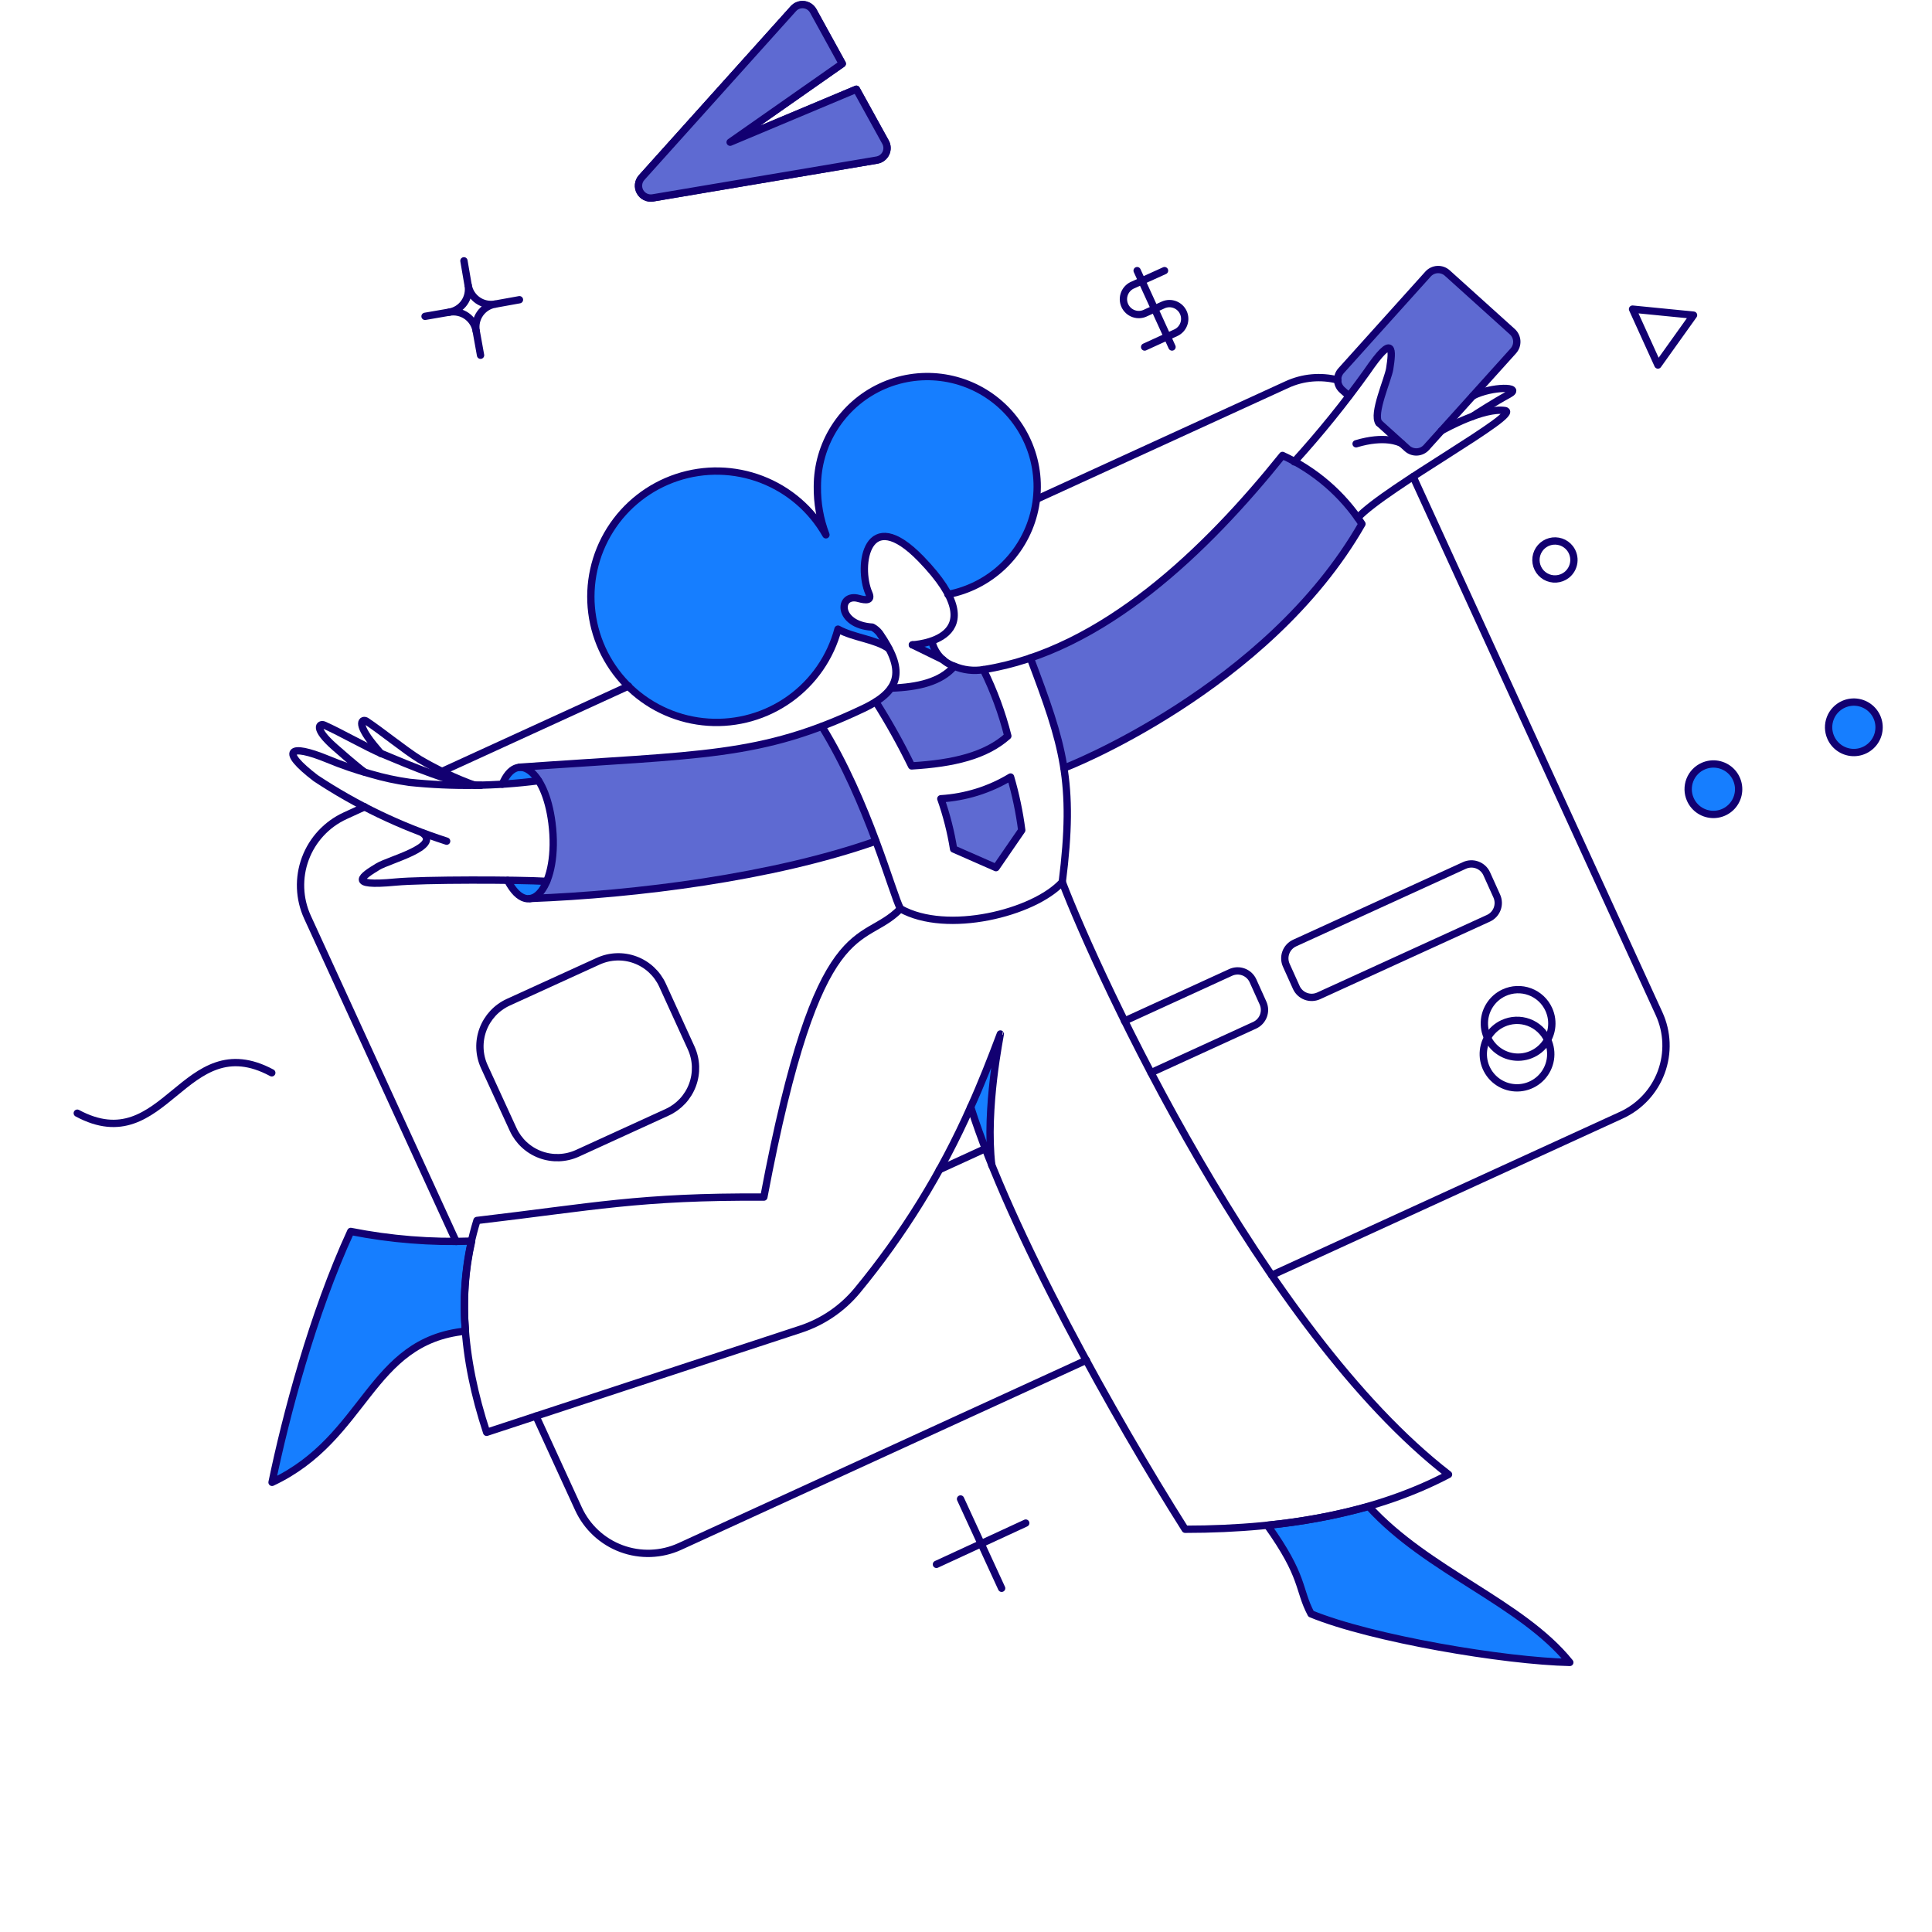 <svg width="264" height="264" viewBox="0 0 264 264" fill="none" xmlns="http://www.w3.org/2000/svg">
<path d="M138.092 106.183C135.201 107.927 131.929 108.944 128.559 109.147C129.346 111.377 129.931 113.674 130.306 116.009L136.095 118.555L139.614 113.439C139.297 110.984 138.789 108.558 138.092 106.183Z" fill="#5E6AD2"/>
<path d="M175.249 62.238C160.725 80.355 148.772 87.192 140.787 89.912C142.933 95.602 144.605 99.844 145.384 104.96C145.408 105.01 173.228 94.155 186.111 71.6C183.446 67.517 179.68 64.271 175.249 62.238Z" fill="#5E6AD2"/>
<path d="M134.348 91.509C132.999 91.729 131.616 91.565 130.356 91.035C128.534 93.156 125.415 93.88 121.746 94.005C121.197 94.776 120.491 95.422 119.675 95.901C121.459 98.727 123.081 101.652 124.535 104.66C130.299 104.311 134.666 103.263 137.686 100.568C136.896 97.439 135.777 94.403 134.348 91.509Z" fill="#5E6AD2"/>
<path d="M72.461 122.777C86.984 122.228 105.626 119.888 119.7 114.942C117.754 109.494 115.289 104.246 112.338 99.27C101.547 103.335 92.993 103.322 70.989 104.835C76.17 104.55 77.289 122.105 72.461 122.777Z" fill="#5E6AD2"/>
<path d="M188.426 57.793L192.294 61.287C192.662 61.614 193.144 61.782 193.635 61.754C194.126 61.726 194.586 61.504 194.914 61.137L206.793 47.943C206.956 47.76 207.08 47.548 207.162 47.317C207.242 47.087 207.276 46.842 207.263 46.598C207.249 46.354 207.187 46.115 207.08 45.895C206.974 45.675 206.826 45.478 206.643 45.316L197.759 37.304C197.577 37.141 197.364 37.016 197.134 36.935C196.903 36.854 196.659 36.82 196.414 36.834C196.17 36.847 195.932 36.909 195.712 37.016C195.491 37.122 195.295 37.271 195.132 37.454L183.253 50.656C183.09 50.838 182.964 51.051 182.884 51.282C182.802 51.512 182.768 51.757 182.783 52.001C182.796 52.245 182.857 52.483 182.964 52.703C183.07 52.924 183.22 53.12 183.402 53.283L184.322 54.106C185.707 52.055 188.793 47.743 189.79 47.489C190.491 48.471 189.734 51.143 189.057 53.533C188.488 55.537 187.977 57.343 188.426 57.793Z" fill="#5E6AD2"/>
<path d="M187.031 205.853C182.496 207.103 177.863 207.963 173.182 208.423C178.274 215.535 177.349 217.132 179.146 220.526C187.407 223.92 205.649 226.989 214.508 227.164C207.915 218.979 195.043 214.686 187.031 205.853Z" fill="#167EFF"/>
<path d="M64.451 169.593C58.911 169.792 53.367 169.348 47.929 168.27C42.74 179.5 39.047 193.499 37.174 202.559C50.102 196.488 50.426 183.223 63.602 181.895C63.248 177.775 63.535 173.625 64.451 169.593Z" fill="#167EFF"/>
<path d="M73.584 106.682C71.862 106.906 70.215 107.056 68.643 107.156C69.841 104.287 71.937 104.037 73.584 106.682Z" fill="#167EFF"/>
<path d="M74.707 120.432C73.384 123.701 71.039 123.526 69.367 120.307C71.538 120.311 73.459 120.357 74.707 120.432Z" fill="#167EFF"/>
<path d="M136.694 141.294C135.396 144.738 134.067 148.032 132.623 151.226C133.589 154.291 134.975 157.943 135.512 159.238C134.598 151.426 136.719 141.325 136.694 141.294Z" fill="#167EFF"/>
<path d="M126.737 51.481C122.754 51.485 118.936 53.069 116.119 55.886C113.303 58.702 111.719 62.521 111.715 66.504C111.685 68.758 112.079 70.999 112.876 73.109C110.92 69.639 107.819 66.957 104.105 65.521C100.39 64.085 96.291 63.985 92.51 65.237C88.73 66.489 85.502 69.016 83.378 72.386C81.255 75.755 80.368 79.758 80.87 83.709C81.372 87.66 83.232 91.314 86.13 94.045C89.028 96.777 92.786 98.416 96.76 98.683C100.733 98.95 104.676 97.828 107.914 95.509C111.152 93.19 113.483 89.818 114.51 85.969C116.681 87.167 119.6 87.317 121.471 88.64C121.165 88.028 119.943 85.809 119.225 85.72C114.365 85.421 114.533 81.004 117.353 81.802C118.701 82.176 119.025 81.877 118.798 81.203C117.126 77.584 118.473 68.704 125.635 76.161C127.189 77.653 128.509 79.369 129.553 81.253C133.227 80.553 136.508 78.508 138.752 75.518C140.998 72.527 142.048 68.806 141.694 65.083C141.342 61.361 139.613 57.903 136.847 55.387C134.079 52.871 130.473 51.479 126.733 51.481H126.737Z" fill="#167EFF"/>
<path d="M127.361 87.592C126.487 87.842 125.594 88.017 124.691 88.117L128.908 90.163C128.083 89.535 127.53 88.615 127.361 87.592Z" fill="#167EFF"/>
<path d="M250.164 100.767C250.438 101.392 250.89 101.921 251.466 102.288C252.04 102.655 252.711 102.844 253.392 102.83C254.074 102.816 254.737 102.6 255.295 102.209C255.855 101.819 256.286 101.271 256.533 100.636C256.781 100 256.835 99.306 256.688 98.64C256.541 97.974 256.2 97.367 255.708 96.895C255.215 96.423 254.594 96.107 253.923 95.988C253.252 95.869 252.56 95.952 251.936 96.226C251.521 96.407 251.145 96.668 250.831 96.994C250.517 97.321 250.27 97.706 250.106 98.128C249.941 98.55 249.862 99.001 249.871 99.454C249.882 99.907 249.981 100.353 250.164 100.767Z" fill="#167EFF"/>
<path d="M230.974 109.227C231.247 109.852 231.7 110.381 232.275 110.748C232.849 111.115 233.52 111.304 234.202 111.29C234.884 111.276 235.547 111.06 236.105 110.669C236.665 110.279 237.096 109.731 237.342 109.096C237.591 108.46 237.645 107.766 237.497 107.1C237.35 106.434 237.01 105.827 236.518 105.355C236.025 104.883 235.404 104.567 234.733 104.448C234.062 104.329 233.369 104.412 232.746 104.686C232.331 104.867 231.955 105.128 231.641 105.454C231.327 105.781 231.08 106.166 230.916 106.588C230.751 107.01 230.672 107.461 230.681 107.914C230.691 108.367 230.791 108.813 230.974 109.227Z" fill="#167EFF"/>
<path d="M73.235 193.5L79.049 206.177C80.206 208.694 82.314 210.649 84.91 211.612C87.507 212.576 90.38 212.471 92.899 211.318L148.448 185.863" stroke="#120071" stroke-linecap="round" stroke-linejoin="round"/>
<path d="M173.777 174.259L221.566 152.374C224.082 151.217 226.038 149.108 227.001 146.512C227.965 143.915 227.86 141.043 226.707 138.524L193.093 65.132" stroke="#120071" stroke-linecap="round" stroke-linejoin="round"/>
<path d="M182.81 51.931C180.487 51.33 178.028 51.55 175.849 52.555L141.715 68.183" stroke="#120071" stroke-linecap="round" stroke-linejoin="round"/>
<path d="M60.408 105.409L85.882 93.745" stroke="#120071" stroke-linecap="round" stroke-linejoin="round"/>
<path d="M49.827 110.25L47.157 111.473C44.64 112.63 42.685 114.738 41.721 117.334C40.757 119.931 40.863 122.804 42.015 125.323L62.329 169.642" stroke="#120071" stroke-linecap="round" stroke-linejoin="round"/>
<path d="M157.282 146.579L171.456 140.091C172.008 139.835 172.434 139.371 172.646 138.8C172.856 138.23 172.832 137.599 172.579 137.046L171.206 134.002C170.95 133.45 170.487 133.023 169.915 132.812C169.345 132.602 168.715 132.625 168.162 132.879L153.663 139.517" stroke="#120071" stroke-linecap="round" stroke-linejoin="round"/>
<path d="M134.623 156.965L128.359 159.835" stroke="#120071" stroke-linecap="round" stroke-linejoin="round"/>
<path d="M127.336 87.617C127.507 88.4 127.877 89.125 128.411 89.723C128.944 90.322 129.622 90.772 130.381 91.031C131.64 91.564 133.025 91.728 134.373 91.506C150.694 88.976 164.911 75.111 175.249 62.234C179.678 64.267 183.442 67.511 186.106 71.592C173.228 94.151 145.403 105.006 145.378 104.952" stroke="#120071" stroke-linecap="round" stroke-linejoin="round"/>
<path d="M124.666 88.116C124.666 88.116 136.691 87.569 125.864 76.387C118.43 68.709 117.107 77.35 118.724 81.061C119.177 82.1 118.338 82.057 117.329 81.777C114.505 80.989 114.335 85.396 119.201 85.695C119.591 85.902 119.932 86.192 120.199 86.544C123.514 91.378 123.419 94.231 117.953 96.825C103.855 103.515 95.993 103.064 70.989 104.837" stroke="#120071" stroke-linecap="round" stroke-linejoin="round"/>
<path d="M124.691 88.116L128.883 90.162" stroke="#120071" stroke-linecap="round" stroke-linejoin="round"/>
<path d="M72.436 122.778C86.96 122.229 105.601 119.888 119.675 114.942" stroke="#120071" stroke-linecap="round" stroke-linejoin="round"/>
<path d="M73.584 106.682C67.74 107.438 61.828 107.514 55.966 106.906C54.168 106.655 52.392 106.271 50.651 105.758C48.647 105.21 46.68 104.535 44.761 103.737C39.471 101.562 38.173 102.539 43.138 106.332C48.681 110.006 54.702 112.903 61.032 114.942" stroke="#120071" stroke-linecap="round" stroke-linejoin="round"/>
<path d="M74.707 120.432C70.844 120.201 57.855 120.169 54.02 120.532C47.28 121.18 49.554 119.683 51.656 118.41C53.176 117.491 60.34 115.69 57.719 113.813" stroke="#120071" stroke-linecap="round" stroke-linejoin="round"/>
<path d="M49.781 105.484C48.633 104.635 46.389 102.663 45.739 102.09C42.751 99.463 43.692 98.818 44.266 99.069C46.566 100.082 50.105 102.138 52.278 103.037C55.772 104.482 62.41 107.379 65.704 107.304" stroke="#120071" stroke-linecap="round" stroke-linejoin="round"/>
<path d="M52.048 102.964C51.624 102.438 51.251 102.014 51.05 101.766C48.548 98.681 49.553 98.197 50.077 98.547C52.178 99.944 55.346 102.532 57.338 103.762C59.736 105.174 62.259 106.361 64.875 107.308" stroke="#120071" stroke-linecap="round" stroke-linejoin="round"/>
<path d="M68.643 107.156C70.576 102.522 74.49 105.171 75.419 112.439C76.509 120.976 72.419 126.186 69.367 120.307" stroke="#120071" stroke-linecap="round" stroke-linejoin="round"/>
<path d="M188.426 57.793C187.507 56.57 189.674 51.829 189.899 50.382C190.273 47.961 190.58 45.246 186.754 50.856C183.691 55.128 180.383 59.219 176.846 63.108" stroke="#120071" stroke-linecap="round" stroke-linejoin="round"/>
<path d="M188.426 57.793L192.294 61.287C192.662 61.614 193.144 61.782 193.635 61.754C194.126 61.726 194.586 61.504 194.914 61.137L206.793 47.943C206.956 47.76 207.08 47.548 207.162 47.317C207.242 47.087 207.276 46.842 207.263 46.598C207.249 46.354 207.187 46.115 207.08 45.895C206.974 45.675 206.826 45.478 206.643 45.316L197.759 37.304C197.577 37.141 197.364 37.016 197.134 36.935C196.903 36.854 196.659 36.82 196.414 36.834C196.17 36.847 195.932 36.909 195.712 37.016C195.492 37.122 195.295 37.271 195.132 37.454L183.253 50.656C183.09 50.838 182.964 51.051 182.884 51.281C182.802 51.512 182.768 51.757 182.783 52.001C182.796 52.245 182.857 52.483 182.965 52.703C183.071 52.924 183.22 53.12 183.402 53.283L184.322 54.106" stroke="#120071" stroke-linecap="round" stroke-linejoin="round"/>
<path d="M185.53 70.747C189.425 66.58 208.121 56.467 205.645 56.099C202.745 55.667 197.526 58.548 196.961 58.865" stroke="#120071" stroke-linecap="round" stroke-linejoin="round"/>
<path d="M201.187 56.909C201.776 56.526 204.192 54.964 206.194 53.878C208.196 52.792 203.848 52.755 201.253 54.102" stroke="#120071" stroke-linecap="round" stroke-linejoin="round"/>
<path d="M191.538 60.606C191.188 60.412 189.203 59.469 185.306 60.641" stroke="#120071" stroke-linecap="round" stroke-linejoin="round"/>
<path d="M211.634 137.925C212.014 138.754 212.14 139.677 211.995 140.578C211.849 141.478 211.441 142.316 210.821 142.984C210.2 143.652 209.396 144.122 208.508 144.332C207.622 144.543 206.692 144.487 205.837 144.169C204.982 143.851 204.24 143.288 203.705 142.548C203.171 141.809 202.867 140.929 202.834 140.017C202.8 139.106 203.037 138.205 203.515 137.429C203.994 136.651 204.691 136.034 205.52 135.654C206.071 135.399 206.665 135.256 207.271 135.234C207.876 135.21 208.482 135.306 209.049 135.518C209.618 135.729 210.138 136.05 210.582 136.463C211.026 136.877 211.383 137.374 211.634 137.925Z" stroke="#120071" stroke-linecap="round" stroke-linejoin="round"/>
<path d="M211.486 142.12C211.866 142.949 211.992 143.872 211.848 144.773C211.702 145.673 211.293 146.511 210.673 147.179C210.052 147.848 209.248 148.317 208.36 148.527C207.474 148.738 206.544 148.682 205.689 148.364C204.834 148.046 204.092 147.483 203.557 146.743C203.023 146.004 202.719 145.124 202.687 144.212C202.652 143.301 202.889 142.4 203.367 141.623C203.846 140.846 204.544 140.229 205.372 139.849C205.923 139.594 206.518 139.451 207.123 139.429C207.729 139.405 208.334 139.501 208.902 139.712C209.47 139.924 209.99 140.244 210.434 140.658C210.878 141.072 211.236 141.568 211.486 142.12Z" stroke="#120071" stroke-linecap="round" stroke-linejoin="round"/>
<path d="M81.744 131.344C83.343 130.616 85.165 130.551 86.811 131.164C88.458 131.776 89.794 133.017 90.528 134.613L94.446 143.197C95.174 144.795 95.239 146.618 94.626 148.264C94.013 149.911 92.773 151.247 91.177 151.981L78.899 157.596C77.3 158.323 75.478 158.389 73.832 157.776C72.185 157.164 70.849 155.923 70.115 154.327L66.175 145.742C65.447 144.144 65.382 142.321 65.995 140.675C66.608 139.028 67.848 137.693 69.444 136.958L81.744 131.344Z" stroke="#120071" stroke-linecap="round" stroke-linejoin="round"/>
<path d="M203.399 125.473C203.951 125.217 204.378 124.753 204.589 124.182C204.799 123.612 204.775 122.981 204.522 122.428L203.149 119.384C202.893 118.832 202.43 118.405 201.858 118.194C201.288 117.984 200.658 118.008 200.105 118.261L176.896 128.867C176.344 129.123 175.917 129.587 175.706 130.157C175.496 130.728 175.519 131.358 175.773 131.911L177.145 134.956C177.402 135.507 177.865 135.934 178.437 136.145C179.007 136.356 179.637 136.332 180.19 136.078L203.399 125.473Z" stroke="#120071" stroke-linecap="round" stroke-linejoin="round"/>
<path d="M250.164 100.767C250.438 101.392 250.89 101.921 251.466 102.288C252.04 102.655 252.711 102.844 253.392 102.83C254.074 102.816 254.737 102.6 255.295 102.209C255.855 101.819 256.286 101.271 256.533 100.636C256.781 100 256.835 99.306 256.688 98.64C256.541 97.974 256.2 97.367 255.708 96.895C255.215 96.423 254.594 96.107 253.923 95.988C253.252 95.869 252.56 95.952 251.936 96.226C251.521 96.407 251.145 96.668 250.831 96.994C250.517 97.321 250.27 97.706 250.106 98.128C249.941 98.55 249.862 99.001 249.871 99.454C249.882 99.907 249.981 100.353 250.164 100.767Z" stroke="#120071" stroke-linecap="round" stroke-linejoin="round"/>
<path d="M230.974 109.227C231.247 109.851 231.7 110.381 232.275 110.748C232.849 111.115 233.52 111.303 234.202 111.289C234.884 111.275 235.547 111.059 236.105 110.669C236.665 110.278 237.096 109.73 237.342 109.095C237.591 108.46 237.645 107.765 237.497 107.099C237.35 106.434 237.01 105.826 236.518 105.354C236.025 104.882 235.404 104.567 234.733 104.447C234.062 104.328 233.369 104.411 232.746 104.685C232.331 104.866 231.955 105.127 231.641 105.454C231.327 105.78 231.08 106.166 230.916 106.588C230.751 107.01 230.672 107.46 230.681 107.913C230.691 108.366 230.791 108.813 230.974 109.227Z" stroke="#120071" stroke-linecap="round" stroke-linejoin="round"/>
<path d="M132.642 151.273C134.087 148.079 135.4 144.737 136.694 141.291C136.719 141.316 134.593 151.423 135.521 159.233" stroke="#120071" stroke-linecap="round" stroke-linejoin="round"/>
<path d="M112.313 99.27C118.677 109.576 121.946 122.178 123.044 124.175C129.382 127.743 141.286 124.749 145.154 120.531C146.894 106.763 145.285 101.825 140.787 89.912" stroke="#120071" stroke-linecap="round" stroke-linejoin="round"/>
<path d="M123.044 124.175C117.778 129.615 111.889 123.726 104.378 163.577C87.334 163.477 81.145 164.899 65.174 166.771C62.354 175.833 63.153 185.562 66.497 195.72L109.419 181.619C112.433 180.625 115.106 178.8 117.13 176.355C123.42 168.738 128.639 160.299 132.642 151.269C138.014 168.283 152.511 194.063 161.948 208.968C176.396 208.968 188.401 206.497 197.935 201.482C172.455 181.769 150.128 133.53 145.155 120.529" stroke="#120071" stroke-linecap="round" stroke-linejoin="round"/>
<path d="M119.675 95.901C121.464 98.73 123.096 101.654 124.566 104.66C130.331 104.311 134.698 103.263 137.717 100.568C136.925 97.438 135.805 94.4 134.373 91.505" stroke="#120071" stroke-linecap="round" stroke-linejoin="round"/>
<path d="M139.618 113.444L136.099 118.56L130.306 116.015C129.931 113.677 129.346 111.379 128.559 109.147C131.93 108.942 135.201 107.923 138.092 106.177C138.79 108.556 139.301 110.986 139.618 113.444Z" stroke="#120071" stroke-linecap="round" stroke-linejoin="round"/>
<path d="M187.031 205.853C195.043 214.686 207.915 218.979 214.508 227.164C205.649 226.989 187.407 223.92 179.146 220.526C177.349 217.132 178.272 215.535 173.182 208.423C177.864 207.964 182.498 207.104 187.031 205.853Z" stroke="#120071" stroke-linecap="round" stroke-linejoin="round"/>
<path d="M64.451 169.592C58.911 169.792 53.367 169.348 47.929 168.27C42.74 179.499 39.047 193.499 37.174 202.558C50.102 196.488 50.426 183.223 63.602 181.895C63.248 177.775 63.535 173.624 64.451 169.592Z" stroke="#120071" stroke-linecap="round" stroke-linejoin="round"/>
<path d="M121.771 94.03C125.44 93.905 128.559 93.181 130.381 91.06" stroke="#120071" stroke-linecap="round" stroke-linejoin="round"/>
<path d="M129.532 81.228C132.331 80.692 134.921 79.371 136.998 77.42C139.074 75.468 140.552 72.965 141.26 70.204C141.968 67.444 141.874 64.538 140.993 61.828C140.11 59.118 138.476 56.715 136.279 54.899C134.083 53.083 131.415 51.93 128.587 51.573C125.76 51.217 122.889 51.673 120.311 52.887C117.732 54.101 115.552 56.024 114.026 58.431C112.499 60.837 111.689 63.629 111.69 66.478C111.656 68.734 112.053 70.975 112.86 73.081C110.898 69.617 107.795 66.941 104.079 65.512C100.363 64.083 96.267 63.989 92.489 65.246C88.712 66.503 85.488 69.033 83.37 72.403C81.251 75.774 80.37 79.776 80.875 83.725C81.38 87.673 83.242 91.324 86.141 94.052C89.04 96.781 92.797 98.417 96.769 98.682C100.741 98.948 104.682 97.825 107.918 95.506C111.154 93.187 113.484 89.816 114.509 85.969C116.68 87.167 119.6 87.317 121.47 88.639" stroke="#120071" stroke-linecap="round" stroke-linejoin="round"/>
<path d="M131.254 204.83L136.869 217.032" stroke="#120071" stroke-linecap="round" stroke-linejoin="round"/>
<path d="M140.163 208.124L127.96 213.763" stroke="#120071" stroke-linecap="round" stroke-linejoin="round"/>
<path d="M159.128 36.982L154.853 38.921C154.587 39.024 154.344 39.181 154.14 39.382C153.936 39.582 153.775 39.822 153.667 40.087C153.558 40.351 153.506 40.635 153.511 40.921C153.517 41.207 153.58 41.489 153.699 41.749C153.817 42.01 153.988 42.243 154.199 42.435C154.411 42.628 154.659 42.775 154.929 42.868C155.2 42.961 155.486 42.998 155.773 42.976C156.058 42.954 156.335 42.874 156.588 42.742L158.984 41.653C159.484 41.439 160.049 41.43 160.556 41.627C161.063 41.824 161.474 42.211 161.7 42.706C161.926 43.202 161.948 43.765 161.764 44.277C161.58 44.789 161.203 45.209 160.714 45.447L156.41 47.417" stroke="#120071" stroke-linecap="round" stroke-linejoin="round"/>
<path d="M155.385 36.982L160.151 47.415" stroke="#120071" stroke-linecap="round" stroke-linejoin="round"/>
<path d="M63.395 35.64L63.969 38.984" stroke="#120071" stroke-linecap="round" stroke-linejoin="round"/>
<path d="M61.399 42.652L58.08 43.226" stroke="#120071" stroke-linecap="round" stroke-linejoin="round"/>
<path d="M70.981 40.956L67.662 41.554" stroke="#120071" stroke-linecap="round" stroke-linejoin="round"/>
<path d="M65.666 48.542L65.067 45.223" stroke="#120071" stroke-linecap="round" stroke-linejoin="round"/>
<path d="M65.067 45.222C64.921 44.396 64.453 43.661 63.766 43.179C63.078 42.697 62.228 42.508 61.401 42.652C62.228 42.506 62.964 42.038 63.446 41.35C63.928 40.662 64.117 39.811 63.972 38.984C64.118 39.811 64.585 40.546 65.273 41.028C65.96 41.51 66.81 41.7 67.637 41.556C66.811 41.702 66.076 42.17 65.594 42.857C65.112 43.545 64.922 44.395 65.067 45.222Z" stroke="#120071" stroke-linecap="round" stroke-linejoin="round"/>
<path d="M10.56 152.112C22.59 158.576 25.11 140.133 37.138 146.596" stroke="#120071" stroke-linecap="round" stroke-linejoin="round"/>
<path d="M214.062 78.576C213.655 78.89 213.164 79.076 212.652 79.11C212.139 79.144 211.627 79.026 211.182 78.77C210.737 78.513 210.377 78.131 210.15 77.67C209.921 77.21 209.836 76.692 209.901 76.183C209.968 75.673 210.184 75.195 210.521 74.808C210.86 74.421 211.305 74.143 211.802 74.009C212.297 73.876 212.822 73.892 213.31 74.056C213.796 74.221 214.222 74.526 214.536 74.933C214.953 75.48 215.138 76.17 215.049 76.852C214.959 77.535 214.605 78.154 214.062 78.576Z" stroke="#120071" stroke-linecap="round" stroke-linejoin="round"/>
<path d="M231.415 43.064L226.549 49.878L223.08 42.24L231.415 43.064Z" stroke="#120071" stroke-linecap="round" stroke-linejoin="round"/>
<path d="M117.015 12.195L99.77 19.433L115.094 8.702L111.126 1.49C110.996 1.255 110.811 1.056 110.588 0.907C110.365 0.759 110.109 0.666 109.843 0.637C109.577 0.608 109.307 0.643 109.057 0.739C108.807 0.835 108.584 0.99 108.406 1.19L87.667 24.275C87.439 24.534 87.296 24.857 87.258 25.201C87.22 25.544 87.289 25.891 87.455 26.194C87.622 26.497 87.877 26.741 88.188 26.893C88.498 27.046 88.848 27.098 89.189 27.044L119.81 21.879C120.073 21.836 120.322 21.731 120.536 21.572C120.75 21.413 120.923 21.205 121.041 20.966C121.158 20.726 121.216 20.462 121.21 20.195C121.205 19.929 121.135 19.668 121.008 19.433L117.015 12.195Z" stroke="#120071" stroke-linecap="round" stroke-linejoin="round"/>
<path d="M117.015 12.195L99.77 19.433L115.094 8.702L111.126 1.49C110.996 1.255 110.811 1.056 110.588 0.907C110.365 0.759 110.109 0.666 109.843 0.637C109.577 0.608 109.307 0.643 109.057 0.739C108.807 0.835 108.584 0.99 108.406 1.19L87.667 24.275C87.439 24.534 87.296 24.857 87.258 25.201C87.22 25.544 87.289 25.891 87.455 26.194C87.622 26.497 87.877 26.741 88.188 26.893C88.498 27.046 88.848 27.098 89.189 27.044L119.81 21.879C120.073 21.836 120.322 21.731 120.536 21.572C120.75 21.413 120.923 21.205 121.041 20.966C121.158 20.726 121.216 20.462 121.21 20.195C121.205 19.929 121.135 19.668 121.008 19.433L117.015 12.195Z" fill="#5E6AD2"/>
<path d="M117.015 12.195L99.77 19.433L115.094 8.702L111.126 1.49C110.996 1.255 110.811 1.056 110.588 0.907C110.365 0.759 110.109 0.666 109.843 0.637C109.577 0.608 109.307 0.643 109.057 0.739C108.807 0.835 108.584 0.99 108.406 1.19L87.667 24.275C87.439 24.534 87.296 24.857 87.258 25.201C87.22 25.544 87.289 25.891 87.455 26.194C87.622 26.497 87.877 26.741 88.188 26.893C88.498 27.046 88.848 27.098 89.189 27.044L119.81 21.879C120.073 21.836 120.322 21.731 120.536 21.572C120.75 21.413 120.923 21.205 121.041 20.966C121.158 20.726 121.216 20.462 121.21 20.195C121.205 19.929 121.135 19.668 121.008 19.433L117.015 12.195Z" stroke="#120071" stroke-linecap="round" stroke-linejoin="round"/>
</svg>
